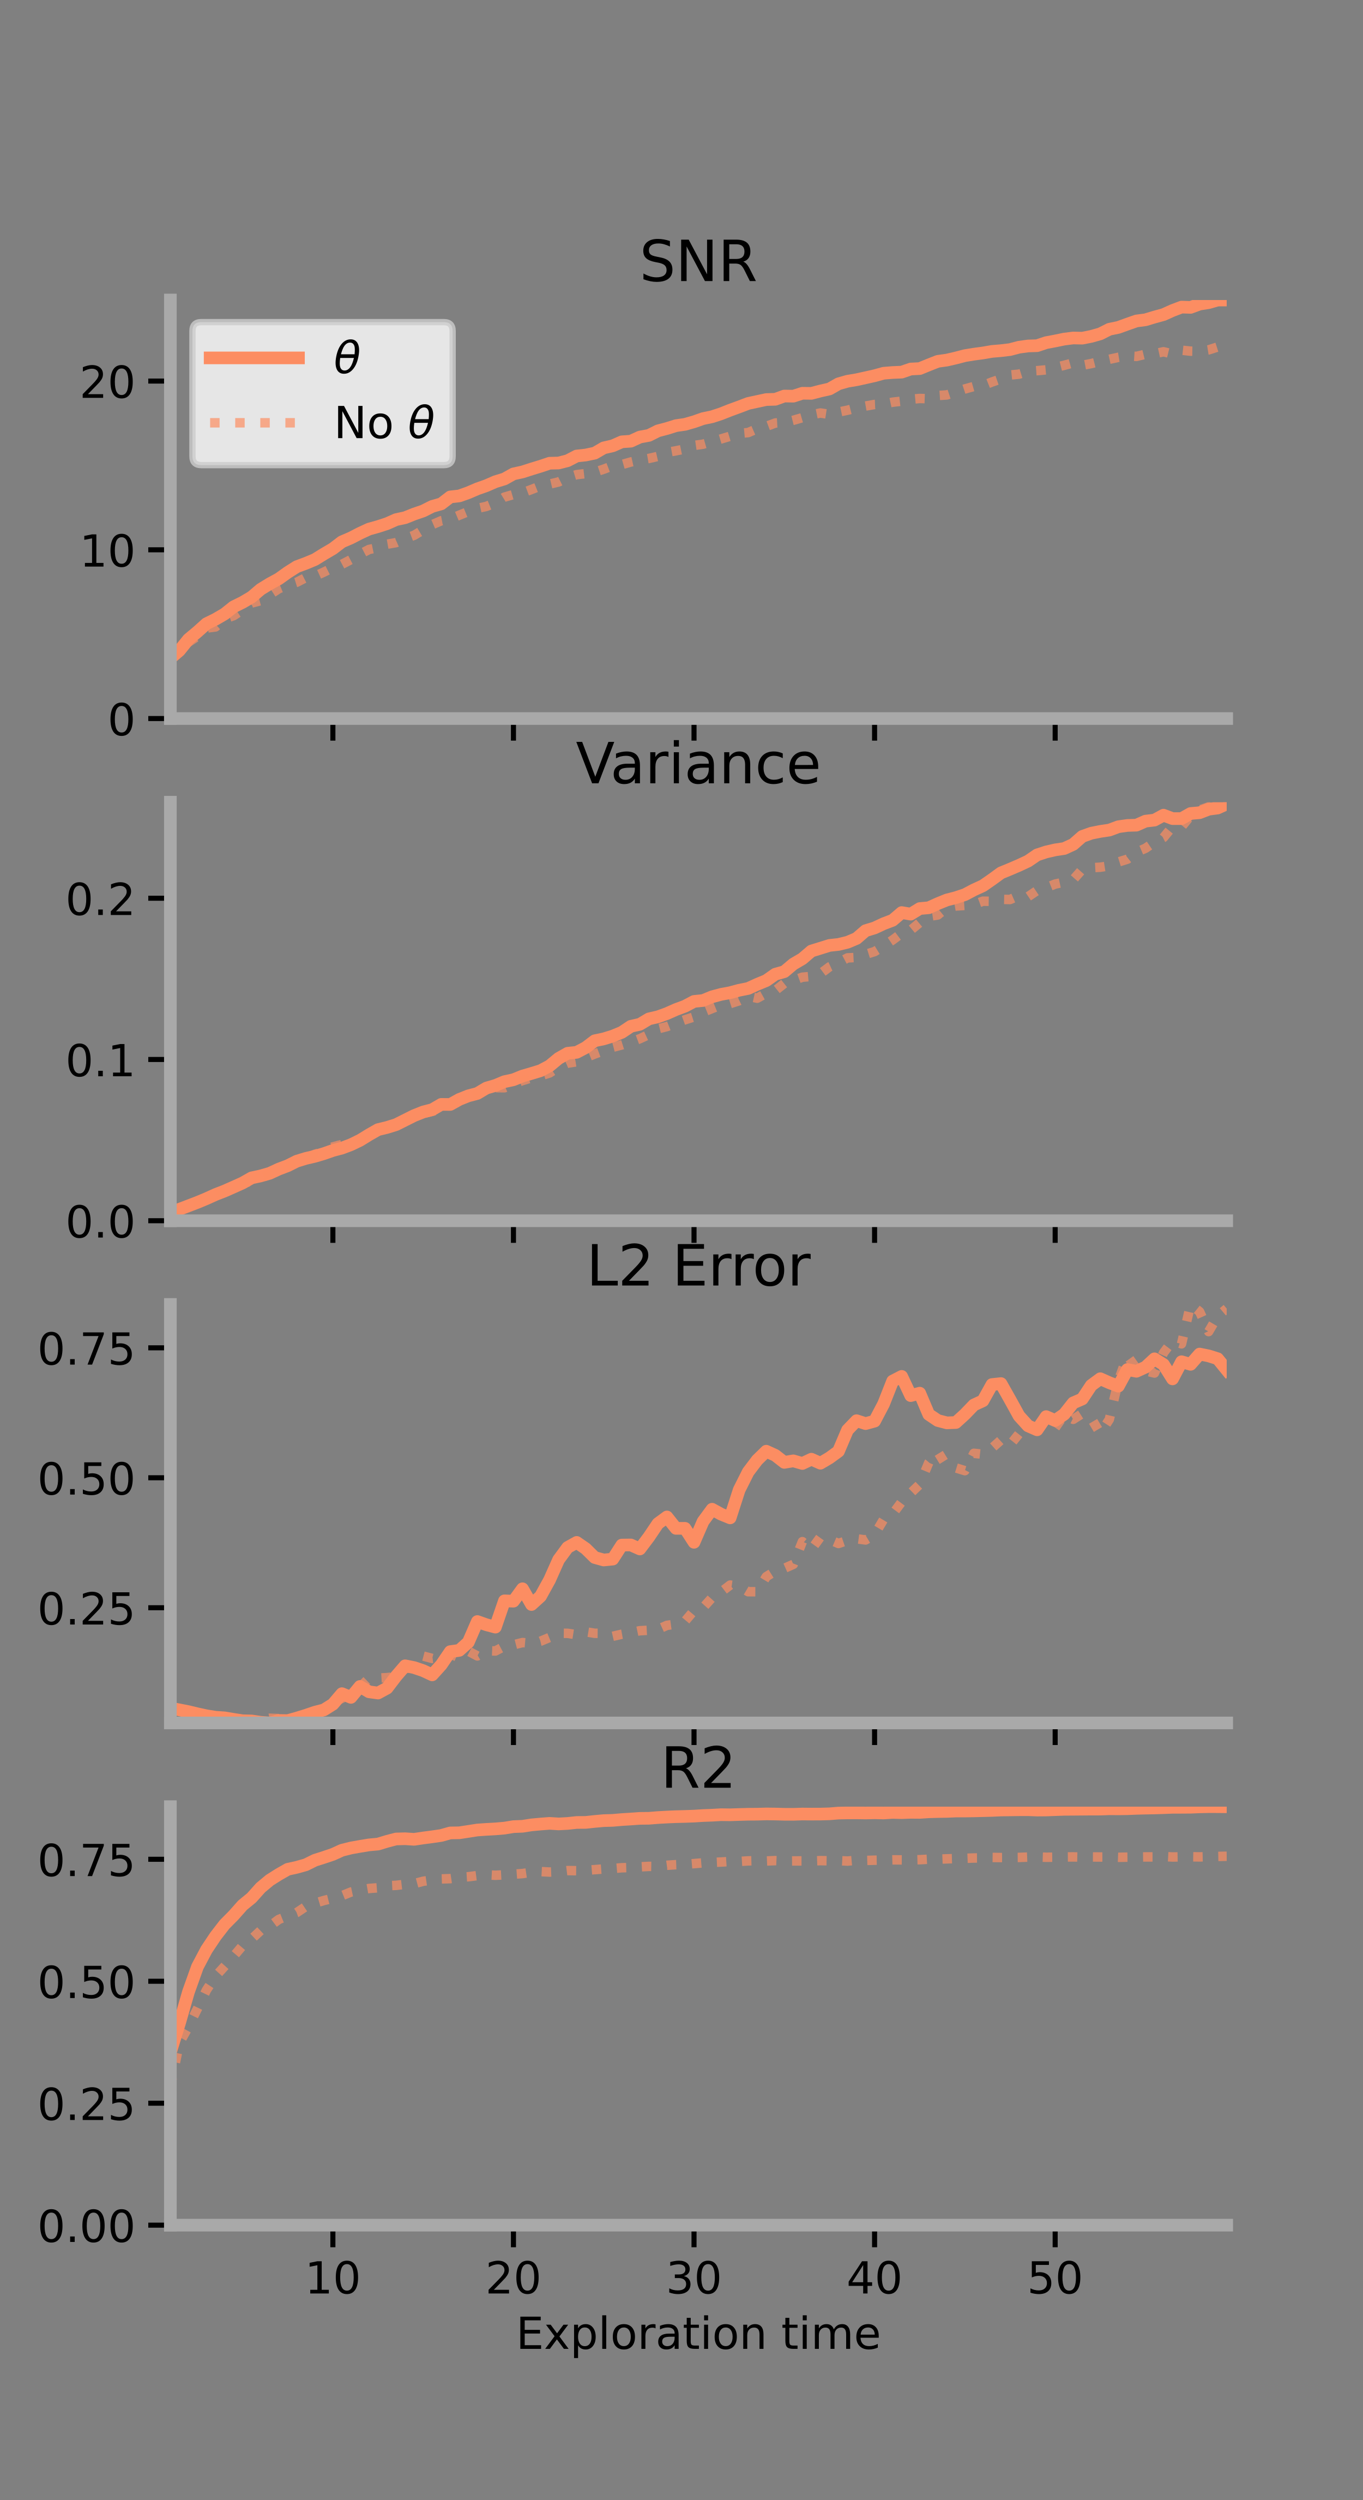 <?xml version="1.0" encoding="utf-8" standalone="no"?>
<!DOCTYPE svg PUBLIC "-//W3C//DTD SVG 1.1//EN"
  "http://www.w3.org/Graphics/SVG/1.1/DTD/svg11.dtd">
<!-- Created with matplotlib (https://matplotlib.org/) -->
<svg height="396pt" version="1.1" viewBox="0 0 216 396" width="216pt" xmlns="http://www.w3.org/2000/svg" xmlns:xlink="http://www.w3.org/1999/xlink">
 <rect x="0" y="0" width="216" height="396" fill="#808080" stroke="none"/>
 <defs>
  <style type="text/css">*{stroke-linecap:butt;stroke-linejoin:round;}</style>
 </defs>
 <g id="figure_1">
  <g id="patch_1">
   <path d="M 0 396 
L 216 396 
L 216 0 
L 0 0 
z
" style="fill:none;"/>
  </g>
  <g id="axes_1">
   <g id="patch_2">
    <path d="M 27 113.807 
L 194.4 113.807 
L 194.4 47.52 
L 27 47.52 
z
" style="fill:none;"/>
   </g>
   <g id="matplotlib.axis_1">
    <g id="xtick_1">
     <g id="line2d_1">
      <defs>
       <path d="M 0 0 
L 0 3.5 
" id="m53281679be" style="stroke:#000000;stroke-width:0.8;"/>
      </defs>
      <g>
       <use style="stroke:#000000;stroke-width:0.8;" x="52.754" xlink:href="#m53281679be" y="113.807"/>
      </g>
     </g>
    </g>
    <g id="xtick_2">
     <g id="line2d_2">
      <g>
       <use style="stroke:#000000;stroke-width:0.8;" x="81.369" xlink:href="#m53281679be" y="113.807"/>
      </g>
     </g>
    </g>
    <g id="xtick_3">
     <g id="line2d_3">
      <g>
       <use style="stroke:#000000;stroke-width:0.8;" x="109.984" xlink:href="#m53281679be" y="113.807"/>
      </g>
     </g>
    </g>
    <g id="xtick_4">
     <g id="line2d_4">
      <g>
       <use style="stroke:#000000;stroke-width:0.8;" x="138.599" xlink:href="#m53281679be" y="113.807"/>
      </g>
     </g>
    </g>
    <g id="xtick_5">
     <g id="line2d_5">
      <g>
       <use style="stroke:#000000;stroke-width:0.8;" x="167.215" xlink:href="#m53281679be" y="113.807"/>
      </g>
     </g>
    </g>
   </g>
   <g id="matplotlib.axis_2">
    <g id="ytick_1">
     <g id="line2d_6">
      <defs>
       <path d="M 0 0 
L -3.5 0 
" id="ma68d5d08af" style="stroke:#000000;stroke-width:0.8;"/>
      </defs>
      <g>
       <use style="stroke:#000000;stroke-width:0.8;" x="27" xlink:href="#ma68d5d08af" y="113.807"/>
      </g>
     </g>
     <g id="text_1">
      <!-- 0 -->
      <g transform="translate(17.046 116.466)scale(0.07 -0.07)">
       <defs>
        <path d="M 31.781 66.406 
Q 24.172 66.406 20.328 58.906 
Q 16.5 51.422 16.5 36.375 
Q 16.5 21.391 20.328 13.891 
Q 24.172 6.391 31.781 6.391 
Q 39.453 6.391 43.281 13.891 
Q 47.125 21.391 47.125 36.375 
Q 47.125 51.422 43.281 58.906 
Q 39.453 66.406 31.781 66.406 
z
M 31.781 74.219 
Q 44.047 74.219 50.516 64.516 
Q 56.984 54.828 56.984 36.375 
Q 56.984 17.969 50.516 8.266 
Q 44.047 -1.422 31.781 -1.422 
Q 19.531 -1.422 13.062 8.266 
Q 6.594 17.969 6.594 36.375 
Q 6.594 54.828 13.062 64.516 
Q 19.531 74.219 31.781 74.219 
z
" id="DejaVuSans-48"/>
       </defs>
       <use xlink:href="#DejaVuSans-48"/>
      </g>
     </g>
    </g>
    <g id="ytick_2">
     <g id="line2d_7">
      <g>
       <use style="stroke:#000000;stroke-width:0.8;" x="27" xlink:href="#ma68d5d08af" y="87.08"/>
      </g>
     </g>
     <g id="text_2">
      <!-- 10 -->
      <g transform="translate(12.592 89.74)scale(0.07 -0.07)">
       <defs>
        <path d="M 12.406 8.297 
L 28.516 8.297 
L 28.516 63.922 
L 10.984 60.406 
L 10.984 69.391 
L 28.422 72.906 
L 38.281 72.906 
L 38.281 8.297 
L 54.391 8.297 
L 54.391 0 
L 12.406 0 
z
" id="DejaVuSans-49"/>
       </defs>
       <use xlink:href="#DejaVuSans-49"/>
       <use x="63.623" xlink:href="#DejaVuSans-48"/>
      </g>
     </g>
    </g>
    <g id="ytick_3">
     <g id="line2d_8">
      <g>
       <use style="stroke:#000000;stroke-width:0.8;" x="27" xlink:href="#ma68d5d08af" y="60.354"/>
      </g>
     </g>
     <g id="text_3">
      <!-- 20 -->
      <g transform="translate(12.592 63.013)scale(0.07 -0.07)">
       <defs>
        <path d="M 19.188 8.297 
L 53.609 8.297 
L 53.609 0 
L 7.328 0 
L 7.328 8.297 
Q 12.938 14.109 22.625 23.891 
Q 32.328 33.688 34.812 36.531 
Q 39.547 41.844 41.422 45.531 
Q 43.312 49.219 43.312 52.781 
Q 43.312 58.594 39.234 62.25 
Q 35.156 65.922 28.609 65.922 
Q 23.969 65.922 18.812 64.312 
Q 13.672 62.703 7.812 59.422 
L 7.812 69.391 
Q 13.766 71.781 18.938 73 
Q 24.125 74.219 28.422 74.219 
Q 39.75 74.219 46.484 68.547 
Q 53.219 62.891 53.219 53.422 
Q 53.219 48.922 51.531 44.891 
Q 49.859 40.875 45.406 35.406 
Q 44.188 33.984 37.641 27.219 
Q 31.109 20.453 19.188 8.297 
z
" id="DejaVuSans-50"/>
       </defs>
       <use xlink:href="#DejaVuSans-50"/>
       <use x="63.623" xlink:href="#DejaVuSans-48"/>
      </g>
     </g>
    </g>
   </g>
   <g id="line2d_9">
    <path clip-path="url(#p4a01a36452)" d="M 27 104.261 
L 28.431 103.042 
L 29.862 101.262 
L 31.292 100.07 
L 32.723 98.787 
L 34.154 98.084 
L 35.585 97.25 
L 37.015 96.11 
L 38.446 95.407 
L 39.877 94.562 
L 41.308 93.342 
L 42.739 92.464 
L 44.169 91.685 
L 45.6 90.662 
L 47.031 89.755 
L 48.462 89.225 
L 49.893 88.632 
L 51.323 87.747 
L 52.754 86.906 
L 54.185 85.816 
L 55.616 85.203 
L 57.046 84.465 
L 58.477 83.803 
L 59.908 83.403 
L 61.339 82.937 
L 62.769 82.302 
L 64.2 81.994 
L 65.631 81.421 
L 67.062 80.931 
L 68.492 80.21 
L 69.923 79.806 
L 71.354 78.707 
L 72.785 78.549 
L 74.216 78.04 
L 75.646 77.426 
L 77.077 76.922 
L 78.508 76.298 
L 79.939 75.861 
L 81.369 75.06 
L 82.8 74.748 
L 84.231 74.287 
L 85.662 73.852 
L 87.093 73.369 
L 88.523 73.336 
L 89.954 72.969 
L 91.385 72.225 
L 92.816 72.071 
L 94.246 71.771 
L 95.677 70.939 
L 97.108 70.609 
L 98.539 69.979 
L 99.97 69.88 
L 101.4 69.224 
L 102.831 68.962 
L 104.262 68.245 
L 105.693 67.869 
L 107.123 67.419 
L 108.554 67.213 
L 109.985 66.804 
L 111.416 66.302 
L 112.847 66.004 
L 114.277 65.534 
L 115.708 64.967 
L 117.139 64.445 
L 118.57 63.901 
L 120 63.591 
L 121.431 63.285 
L 122.862 63.243 
L 124.293 62.727 
L 125.724 62.749 
L 127.154 62.288 
L 128.585 62.304 
L 130.016 61.929 
L 131.447 61.608 
L 132.877 60.793 
L 134.308 60.384 
L 135.739 60.147 
L 137.169 59.831 
L 138.6 59.512 
L 140.031 59.117 
L 141.462 59.001 
L 142.893 58.942 
L 144.324 58.451 
L 145.754 58.379 
L 147.185 57.794 
L 148.616 57.232 
L 150.047 57.034 
L 151.477 56.703 
L 152.908 56.331 
L 154.339 56.098 
L 155.77 55.906 
L 157.201 55.66 
L 158.631 55.54 
L 160.062 55.369 
L 161.493 54.993 
L 162.924 54.798 
L 164.354 54.753 
L 165.785 54.273 
L 167.216 54.005 
L 168.646 53.711 
L 170.077 53.531 
L 171.508 53.562 
L 172.939 53.279 
L 174.369 52.874 
L 175.8 52.152 
L 177.231 51.856 
L 178.662 51.338 
L 180.093 50.837 
L 181.523 50.651 
L 182.954 50.219 
L 184.385 49.828 
L 185.816 49.183 
L 187.246 48.64 
L 188.677 48.686 
L 190.108 48.16 
L 191.539 47.936 
L 192.969 47.526 
L 194.4 47.52 
" style="fill:none;stroke:#fc8d62;stroke-linecap:square;stroke-width:2;"/>
   </g>
   <g id="line2d_10">
    <path clip-path="url(#p4a01a36452)" d="M 27 104.476 
L 28.431 102.504 
L 29.862 101.723 
L 31.292 100.775 
L 32.723 99.483 
L 34.154 99.297 
L 35.585 98.029 
L 37.015 97.515 
L 38.446 96.592 
L 39.877 95.517 
L 41.308 95.131 
L 42.739 94.182 
L 44.169 93.255 
L 45.6 92.669 
L 47.031 92.223 
L 48.462 91.487 
L 49.893 91.264 
L 51.323 90.615 
L 52.754 89.9 
L 54.185 89.378 
L 55.616 88.628 
L 57.046 87.78 
L 58.477 87.03 
L 59.908 86.734 
L 61.339 86.197 
L 62.769 85.946 
L 64.2 85.31 
L 65.631 84.778 
L 67.062 83.921 
L 68.492 83.098 
L 69.923 82.479 
L 71.354 82.204 
L 72.785 81.6 
L 74.216 81.017 
L 75.646 80.524 
L 77.077 80.207 
L 78.508 79.624 
L 79.939 78.739 
L 81.369 78.325 
L 82.8 78.06 
L 84.231 77.527 
L 85.662 76.96 
L 87.093 76.674 
L 88.523 76.334 
L 89.954 75.616 
L 91.385 75.178 
L 92.816 75.014 
L 94.246 74.785 
L 95.677 74.31 
L 97.108 73.769 
L 98.539 73.583 
L 99.97 73.176 
L 101.4 72.859 
L 102.831 72.613 
L 104.262 72.284 
L 105.693 71.656 
L 107.123 71.401 
L 108.554 71.106 
L 109.985 70.554 
L 111.416 70.354 
L 112.847 69.941 
L 114.277 69.521 
L 115.708 69.09 
L 117.139 68.645 
L 118.57 68.516 
L 120 67.895 
L 121.431 67.538 
L 122.862 67 
L 124.293 66.923 
L 125.724 66.566 
L 127.154 66.151 
L 128.585 65.699 
L 130.016 65.414 
L 131.447 65.634 
L 132.877 65.27 
L 134.308 64.972 
L 135.739 64.608 
L 137.169 64.314 
L 138.6 64.061 
L 140.031 64.002 
L 141.462 63.701 
L 142.893 63.544 
L 144.324 63.242 
L 145.754 63.112 
L 147.185 63.157 
L 148.616 62.651 
L 150.047 62.553 
L 151.477 62.08 
L 152.908 61.607 
L 154.339 61.205 
L 155.77 61.073 
L 157.201 60.504 
L 158.631 60.011 
L 160.062 59.403 
L 161.493 59.259 
L 162.924 58.807 
L 164.354 58.707 
L 165.785 58.577 
L 167.216 58.219 
L 168.646 57.859 
L 170.077 57.466 
L 171.508 57.858 
L 172.939 57.585 
L 174.369 57.223 
L 175.8 56.907 
L 177.231 56.593 
L 178.662 56.36 
L 180.093 56.452 
L 181.523 56.104 
L 182.954 56.026 
L 184.385 55.717 
L 185.816 56.07 
L 187.246 55.468 
L 188.677 55.621 
L 190.108 55.646 
L 191.539 55.414 
L 192.969 54.957 
L 194.4 54.996 
" style="fill:none;stroke:#fc8d62;stroke-dasharray:1.5,2.475;stroke-dashoffset:0;stroke-opacity:0.7;stroke-width:1.5;"/>
   </g>
   <g id="patch_3">
    <path d="M 27 113.807 
L 27 47.52 
" style="fill:none;stroke:#a9a9a9;stroke-linecap:square;stroke-linejoin:miter;stroke-width:2;"/>
   </g>
   <g id="patch_4">
    <path d="M 194.4 113.807 
L 194.4 47.52 
" style="fill:none;"/>
   </g>
   <g id="patch_5">
    <path d="M 27 113.807 
L 194.4 113.807 
" style="fill:none;stroke:#a9a9a9;stroke-linecap:square;stroke-linejoin:miter;stroke-width:2;"/>
   </g>
   <g id="patch_6">
    <path d="M 27 47.52 
L 194.4 47.52 
" style="fill:none;"/>
   </g>
   <g id="text_4">
    <!-- SNR -->
    <g transform="translate(101.35 44.52)scale(0.09 -0.09)">
     <defs>
      <path d="M 53.516 70.516 
L 53.516 60.891 
Q 47.906 63.578 42.922 64.891 
Q 37.938 66.219 33.297 66.219 
Q 25.25 66.219 20.875 63.094 
Q 16.5 59.969 16.5 54.203 
Q 16.5 49.359 19.406 46.891 
Q 22.312 44.438 30.422 42.922 
L 36.375 41.703 
Q 47.406 39.594 52.656 34.297 
Q 57.906 29 57.906 20.125 
Q 57.906 9.516 50.797 4.047 
Q 43.703 -1.422 29.984 -1.422 
Q 24.812 -1.422 18.969 -0.25 
Q 13.141 0.922 6.891 3.219 
L 6.891 13.375 
Q 12.891 10.016 18.656 8.297 
Q 24.422 6.594 29.984 6.594 
Q 38.422 6.594 43.016 9.906 
Q 47.609 13.234 47.609 19.391 
Q 47.609 24.75 44.312 27.781 
Q 41.016 30.812 33.5 32.328 
L 27.484 33.5 
Q 16.453 35.688 11.516 40.375 
Q 6.594 45.062 6.594 53.422 
Q 6.594 63.094 13.406 68.656 
Q 20.219 74.219 32.172 74.219 
Q 37.312 74.219 42.625 73.281 
Q 47.953 72.359 53.516 70.516 
z
" id="DejaVuSans-83"/>
      <path d="M 9.812 72.906 
L 23.094 72.906 
L 55.422 11.922 
L 55.422 72.906 
L 64.984 72.906 
L 64.984 0 
L 51.703 0 
L 19.391 60.984 
L 19.391 0 
L 9.812 0 
z
" id="DejaVuSans-78"/>
      <path d="M 44.391 34.188 
Q 47.562 33.109 50.562 29.594 
Q 53.562 26.078 56.594 19.922 
L 66.609 0 
L 56 0 
L 46.688 18.703 
Q 43.062 26.031 39.672 28.422 
Q 36.281 30.812 30.422 30.812 
L 19.672 30.812 
L 19.672 0 
L 9.812 0 
L 9.812 72.906 
L 32.078 72.906 
Q 44.578 72.906 50.734 67.672 
Q 56.891 62.453 56.891 51.906 
Q 56.891 45.016 53.688 40.469 
Q 50.484 35.938 44.391 34.188 
z
M 19.672 64.797 
L 19.672 38.922 
L 32.078 38.922 
Q 39.203 38.922 42.844 42.219 
Q 46.484 45.516 46.484 51.906 
Q 46.484 58.297 42.844 61.547 
Q 39.203 64.797 32.078 64.797 
z
" id="DejaVuSans-82"/>
     </defs>
     <use xlink:href="#DejaVuSans-83"/>
     <use x="63.477" xlink:href="#DejaVuSans-78"/>
     <use x="138.281" xlink:href="#DejaVuSans-82"/>
    </g>
   </g>
   <g id="legend_1">
    <g id="patch_7">
     <path d="M 31.9 73.669 
L 70.33 73.669 
Q 71.73 73.669 71.73 72.269 
L 71.73 52.42 
Q 71.73 51.02 70.33 51.02 
L 31.9 51.02 
Q 30.5 51.02 30.5 52.42 
L 30.5 72.269 
Q 30.5 73.669 31.9 73.669 
z
" style="fill:#ffffff;opacity:0.8;stroke:#cccccc;stroke-linejoin:miter;"/>
    </g>
    <g id="line2d_11">
     <path d="M 33.3 56.689 
L 47.3 56.689 
" style="fill:none;stroke:#fc8d62;stroke-linecap:square;stroke-width:2;"/>
    </g>
    <g id="line2d_12"/>
    <g id="text_5">
     <!-- $\theta$ -->
     <g transform="translate(52.9 59.139)scale(0.07 -0.07)">
      <defs>
       <path d="M 45.516 34.672 
L 14.453 34.672 
Q 12.359 20.062 14.5 13.875 
Q 17.188 6.25 24.469 6.25 
Q 31.781 6.25 37.359 13.922 
Q 42.234 20.656 45.516 34.672 
z
M 47.016 42.969 
Q 48.344 56.844 46.625 61.719 
Q 43.953 69.438 36.766 69.438 
Q 29.297 69.438 23.828 61.812 
Q 19.531 55.672 16.156 42.969 
z
M 38.188 76.766 
Q 49.906 76.766 54.594 66.406 
Q 59.281 56.109 55.719 37.844 
Q 52.203 19.625 43.453 9.281 
Q 34.766 -1.125 23.047 -1.125 
Q 11.281 -1.125 6.641 9.281 
Q 2 19.625 5.516 37.844 
Q 9.078 56.109 17.719 66.406 
Q 26.422 76.766 38.188 76.766 
z
" id="DejaVuSans-Oblique-952"/>
      </defs>
      <use transform="translate(0 0.234)" xlink:href="#DejaVuSans-Oblique-952"/>
     </g>
    </g>
    <g id="line2d_13">
     <path d="M 33.3 66.964 
L 47.3 66.964 
" style="fill:none;stroke:#fc8d62;stroke-dasharray:1.5,2.475;stroke-dashoffset:0;stroke-opacity:0.7;stroke-width:1.5;"/>
    </g>
    <g id="line2d_14"/>
    <g id="text_6">
     <!-- No $\theta$ -->
     <g transform="translate(52.9 69.414)scale(0.07 -0.07)">
      <defs>
       <path d="M 30.609 48.391 
Q 23.391 48.391 19.188 42.75 
Q 14.984 37.109 14.984 27.297 
Q 14.984 17.484 19.156 11.844 
Q 23.344 6.203 30.609 6.203 
Q 37.797 6.203 41.984 11.859 
Q 46.188 17.531 46.188 27.297 
Q 46.188 37.016 41.984 42.703 
Q 37.797 48.391 30.609 48.391 
z
M 30.609 56 
Q 42.328 56 49.016 48.375 
Q 55.719 40.766 55.719 27.297 
Q 55.719 13.875 49.016 6.219 
Q 42.328 -1.422 30.609 -1.422 
Q 18.844 -1.422 12.172 6.219 
Q 5.516 13.875 5.516 27.297 
Q 5.516 40.766 12.172 48.375 
Q 18.844 56 30.609 56 
z
" id="DejaVuSans-111"/>
       <path id="DejaVuSans-32"/>
      </defs>
      <use transform="translate(0 0.234)" xlink:href="#DejaVuSans-78"/>
      <use transform="translate(74.805 0.234)" xlink:href="#DejaVuSans-111"/>
      <use transform="translate(135.986 0.234)" xlink:href="#DejaVuSans-32"/>
      <use transform="translate(167.773 0.234)" xlink:href="#DejaVuSans-Oblique-952"/>
     </g>
    </g>
   </g>
  </g>
  <g id="axes_2">
   <g id="patch_8">
    <path d="M 27 193.351 
L 194.4 193.351 
L 194.4 127.064 
L 27 127.064 
z
" style="fill:none;"/>
   </g>
   <g id="matplotlib.axis_3">
    <g id="xtick_6">
     <g id="line2d_15">
      <g>
       <use style="stroke:#000000;stroke-width:0.8;" x="52.754" xlink:href="#m53281679be" y="193.351"/>
      </g>
     </g>
    </g>
    <g id="xtick_7">
     <g id="line2d_16">
      <g>
       <use style="stroke:#000000;stroke-width:0.8;" x="81.369" xlink:href="#m53281679be" y="193.351"/>
      </g>
     </g>
    </g>
    <g id="xtick_8">
     <g id="line2d_17">
      <g>
       <use style="stroke:#000000;stroke-width:0.8;" x="109.984" xlink:href="#m53281679be" y="193.351"/>
      </g>
     </g>
    </g>
    <g id="xtick_9">
     <g id="line2d_18">
      <g>
       <use style="stroke:#000000;stroke-width:0.8;" x="138.599" xlink:href="#m53281679be" y="193.351"/>
      </g>
     </g>
    </g>
    <g id="xtick_10">
     <g id="line2d_19">
      <g>
       <use style="stroke:#000000;stroke-width:0.8;" x="167.215" xlink:href="#m53281679be" y="193.351"/>
      </g>
     </g>
    </g>
   </g>
   <g id="matplotlib.axis_4">
    <g id="ytick_4">
     <g id="line2d_20">
      <g>
       <use style="stroke:#000000;stroke-width:0.8;" x="27" xlink:href="#ma68d5d08af" y="193.351"/>
      </g>
     </g>
     <g id="text_7">
      <!-- 0.0 -->
      <g transform="translate(10.368 196.011)scale(0.07 -0.07)">
       <defs>
        <path d="M 10.688 12.406 
L 21 12.406 
L 21 0 
L 10.688 0 
z
" id="DejaVuSans-46"/>
       </defs>
       <use xlink:href="#DejaVuSans-48"/>
       <use x="63.623" xlink:href="#DejaVuSans-46"/>
       <use x="95.41" xlink:href="#DejaVuSans-48"/>
      </g>
     </g>
    </g>
    <g id="ytick_5">
     <g id="line2d_21">
      <g>
       <use style="stroke:#000000;stroke-width:0.8;" x="27" xlink:href="#ma68d5d08af" y="167.809"/>
      </g>
     </g>
     <g id="text_8">
      <!-- 0.1 -->
      <g transform="translate(10.368 170.469)scale(0.07 -0.07)">
       <use xlink:href="#DejaVuSans-48"/>
       <use x="63.623" xlink:href="#DejaVuSans-46"/>
       <use x="95.41" xlink:href="#DejaVuSans-49"/>
      </g>
     </g>
    </g>
    <g id="ytick_6">
     <g id="line2d_22">
      <g>
       <use style="stroke:#000000;stroke-width:0.8;" x="27" xlink:href="#ma68d5d08af" y="142.267"/>
      </g>
     </g>
     <g id="text_9">
      <!-- 0.2 -->
      <g transform="translate(10.368 144.926)scale(0.07 -0.07)">
       <use xlink:href="#DejaVuSans-48"/>
       <use x="63.623" xlink:href="#DejaVuSans-46"/>
       <use x="95.41" xlink:href="#DejaVuSans-50"/>
      </g>
     </g>
    </g>
   </g>
   <g id="line2d_23">
    <path clip-path="url(#p4adf9edb18)" d="M 27 192.244 
L 28.431 191.536 
L 29.862 190.991 
L 31.292 190.445 
L 32.723 189.848 
L 34.154 189.201 
L 35.585 188.645 
L 37.015 188.014 
L 38.446 187.37 
L 39.877 186.56 
L 41.308 186.249 
L 42.739 185.837 
L 44.169 185.177 
L 45.6 184.634 
L 47.031 183.919 
L 48.462 183.479 
L 49.893 183.148 
L 51.323 182.722 
L 52.754 182.223 
L 54.185 181.844 
L 55.616 181.304 
L 57.046 180.617 
L 58.477 179.735 
L 59.908 178.92 
L 61.339 178.573 
L 62.769 178.127 
L 64.2 177.411 
L 65.631 176.695 
L 67.062 176.127 
L 68.492 175.756 
L 69.923 174.923 
L 71.354 174.934 
L 72.785 174.139 
L 74.216 173.567 
L 75.646 173.192 
L 77.077 172.338 
L 78.508 171.922 
L 79.939 171.325 
L 81.369 171.016 
L 82.8 170.436 
L 84.231 170.019 
L 85.662 169.583 
L 87.093 168.819 
L 88.523 167.635 
L 89.954 166.826 
L 91.385 166.678 
L 92.816 165.928 
L 94.246 164.845 
L 95.677 164.544 
L 97.108 164.103 
L 98.539 163.514 
L 99.97 162.556 
L 101.4 162.236 
L 102.831 161.382 
L 104.262 161.051 
L 105.693 160.534 
L 107.123 159.9 
L 108.554 159.368 
L 109.985 158.613 
L 111.416 158.47 
L 112.847 157.881 
L 114.277 157.496 
L 115.708 157.23 
L 117.139 156.844 
L 118.57 156.559 
L 120 155.905 
L 121.431 155.315 
L 122.862 154.307 
L 124.293 153.9 
L 125.724 152.693 
L 127.154 151.857 
L 128.585 150.633 
L 130.016 150.191 
L 131.447 149.744 
L 132.877 149.588 
L 134.308 149.244 
L 135.739 148.643 
L 137.169 147.409 
L 138.6 146.974 
L 140.031 146.306 
L 141.462 145.761 
L 142.893 144.541 
L 144.324 144.787 
L 145.754 143.906 
L 147.185 143.778 
L 148.616 143.127 
L 150.047 142.546 
L 151.477 142.177 
L 152.908 141.701 
L 154.339 140.947 
L 155.77 140.292 
L 157.201 139.301 
L 158.631 138.258 
L 160.062 137.67 
L 161.493 137.055 
L 162.924 136.387 
L 164.354 135.409 
L 165.785 134.938 
L 167.216 134.612 
L 168.646 134.396 
L 170.077 133.741 
L 171.508 132.484 
L 172.939 131.972 
L 174.369 131.686 
L 175.8 131.474 
L 177.231 130.944 
L 178.662 130.741 
L 180.093 130.697 
L 181.523 130.062 
L 182.954 129.896 
L 184.385 129.114 
L 185.816 129.658 
L 187.246 129.657 
L 188.677 128.85 
L 190.108 128.723 
L 191.539 128.17 
L 192.969 127.982 
L 194.4 127.33 
" style="fill:none;stroke:#fc8d62;stroke-linecap:square;stroke-width:2;"/>
   </g>
   <g id="line2d_24">
    <path clip-path="url(#p4adf9edb18)" d="M 27 192.188 
L 28.431 191.637 
L 29.862 191.024 
L 31.292 190.42 
L 32.723 189.987 
L 34.154 189.232 
L 35.585 188.544 
L 37.015 188.047 
L 38.446 187.499 
L 39.877 187.028 
L 41.308 186.617 
L 42.739 185.943 
L 44.169 185.288 
L 45.6 184.468 
L 47.031 183.816 
L 48.462 183.455 
L 49.893 182.824 
L 51.323 182.39 
L 52.754 181.652 
L 54.185 181.27 
L 55.616 180.999 
L 57.046 180.355 
L 58.477 179.734 
L 59.908 179.087 
L 61.339 178.411 
L 62.769 177.701 
L 64.2 177.349 
L 65.631 176.446 
L 67.062 176.368 
L 68.492 176.023 
L 69.923 175.593 
L 71.354 174.793 
L 72.785 174.553 
L 74.216 173.889 
L 75.646 173.174 
L 77.077 172.675 
L 78.508 172.273 
L 79.939 172.289 
L 81.369 171.68 
L 82.8 171.15 
L 84.231 170.715 
L 85.662 170.39 
L 87.093 169.944 
L 88.523 169.009 
L 89.954 168.398 
L 91.385 168.172 
L 92.816 167.519 
L 94.246 166.941 
L 95.677 166.414 
L 97.108 165.881 
L 98.539 165.504 
L 99.97 165.056 
L 101.4 164.52 
L 102.831 163.858 
L 104.262 162.958 
L 105.693 162.599 
L 107.123 162.035 
L 108.554 161.52 
L 109.985 161.067 
L 111.416 160.319 
L 112.847 159.74 
L 114.277 159.161 
L 115.708 158.961 
L 117.139 158.505 
L 118.57 157.791 
L 120 158.106 
L 121.431 157.31 
L 122.862 156.898 
L 124.293 155.762 
L 125.724 155.3 
L 127.154 154.778 
L 128.585 154.654 
L 130.016 154.21 
L 131.447 153.142 
L 132.877 152.478 
L 134.308 151.718 
L 135.739 151.65 
L 137.169 151.164 
L 138.6 150.718 
L 140.031 149.835 
L 141.462 148.881 
L 142.893 147.815 
L 144.324 147.327 
L 145.754 146.133 
L 147.185 145.146 
L 148.616 144.92 
L 150.047 143.755 
L 151.477 143.5 
L 152.908 143.41 
L 154.339 143.26 
L 155.77 142.737 
L 157.201 142.762 
L 158.631 142.445 
L 160.062 142.472 
L 161.493 141.847 
L 162.924 142.015 
L 164.354 141.054 
L 165.785 140.592 
L 167.216 140.025 
L 168.646 139.726 
L 170.077 139.329 
L 171.508 137.704 
L 172.939 137.435 
L 174.369 137.358 
L 175.8 137.137 
L 177.231 136.531 
L 178.662 136.084 
L 180.093 134.97 
L 181.523 134.36 
L 182.954 133.388 
L 184.385 132.658 
L 185.816 130.909 
L 187.246 130.951 
L 188.677 129.19 
L 190.108 128.302 
L 191.539 127.799 
L 192.969 128.015 
L 194.4 127.064 
" style="fill:none;stroke:#fc8d62;stroke-dasharray:1.5,2.475;stroke-dashoffset:0;stroke-opacity:0.7;stroke-width:1.5;"/>
   </g>
   <g id="patch_9">
    <path d="M 27 193.351 
L 27 127.064 
" style="fill:none;stroke:#a9a9a9;stroke-linecap:square;stroke-linejoin:miter;stroke-width:2;"/>
   </g>
   <g id="patch_10">
    <path d="M 194.4 193.351 
L 194.4 127.064 
" style="fill:none;"/>
   </g>
   <g id="patch_11">
    <path d="M 27 193.351 
L 194.4 193.351 
" style="fill:none;stroke:#a9a9a9;stroke-linecap:square;stroke-linejoin:miter;stroke-width:2;"/>
   </g>
   <g id="patch_12">
    <path d="M 27 127.064 
L 194.4 127.064 
" style="fill:none;"/>
   </g>
   <g id="text_10">
    <!-- Variance -->
    <g transform="translate(91.26 124.064)scale(0.09 -0.09)">
     <defs>
      <path d="M 28.609 0 
L 0.781 72.906 
L 11.078 72.906 
L 34.188 11.531 
L 57.328 72.906 
L 67.578 72.906 
L 39.797 0 
z
" id="DejaVuSans-86"/>
      <path d="M 34.281 27.484 
Q 23.391 27.484 19.188 25 
Q 14.984 22.516 14.984 16.5 
Q 14.984 11.719 18.141 8.906 
Q 21.297 6.109 26.703 6.109 
Q 34.188 6.109 38.703 11.406 
Q 43.219 16.703 43.219 25.484 
L 43.219 27.484 
z
M 52.203 31.203 
L 52.203 0 
L 43.219 0 
L 43.219 8.297 
Q 40.141 3.328 35.547 0.953 
Q 30.953 -1.422 24.312 -1.422 
Q 15.922 -1.422 10.953 3.297 
Q 6 8.016 6 15.922 
Q 6 25.141 12.172 29.828 
Q 18.359 34.516 30.609 34.516 
L 43.219 34.516 
L 43.219 35.406 
Q 43.219 41.609 39.141 45 
Q 35.062 48.391 27.688 48.391 
Q 23 48.391 18.547 47.266 
Q 14.109 46.141 10.016 43.891 
L 10.016 52.203 
Q 14.938 54.109 19.578 55.047 
Q 24.219 56 28.609 56 
Q 40.484 56 46.344 49.844 
Q 52.203 43.703 52.203 31.203 
z
" id="DejaVuSans-97"/>
      <path d="M 41.109 46.297 
Q 39.594 47.172 37.812 47.578 
Q 36.031 48 33.891 48 
Q 26.266 48 22.188 43.047 
Q 18.109 38.094 18.109 28.812 
L 18.109 0 
L 9.078 0 
L 9.078 54.688 
L 18.109 54.688 
L 18.109 46.188 
Q 20.953 51.172 25.484 53.578 
Q 30.031 56 36.531 56 
Q 37.453 56 38.578 55.875 
Q 39.703 55.766 41.062 55.516 
z
" id="DejaVuSans-114"/>
      <path d="M 9.422 54.688 
L 18.406 54.688 
L 18.406 0 
L 9.422 0 
z
M 9.422 75.984 
L 18.406 75.984 
L 18.406 64.594 
L 9.422 64.594 
z
" id="DejaVuSans-105"/>
      <path d="M 54.891 33.016 
L 54.891 0 
L 45.906 0 
L 45.906 32.719 
Q 45.906 40.484 42.875 44.328 
Q 39.844 48.188 33.797 48.188 
Q 26.516 48.188 22.312 43.547 
Q 18.109 38.922 18.109 30.906 
L 18.109 0 
L 9.078 0 
L 9.078 54.688 
L 18.109 54.688 
L 18.109 46.188 
Q 21.344 51.125 25.703 53.562 
Q 30.078 56 35.797 56 
Q 45.219 56 50.047 50.172 
Q 54.891 44.344 54.891 33.016 
z
" id="DejaVuSans-110"/>
      <path d="M 48.781 52.594 
L 48.781 44.188 
Q 44.969 46.297 41.141 47.344 
Q 37.312 48.391 33.406 48.391 
Q 24.656 48.391 19.812 42.844 
Q 14.984 37.312 14.984 27.297 
Q 14.984 17.281 19.812 11.734 
Q 24.656 6.203 33.406 6.203 
Q 37.312 6.203 41.141 7.25 
Q 44.969 8.297 48.781 10.406 
L 48.781 2.094 
Q 45.016 0.344 40.984 -0.531 
Q 36.969 -1.422 32.422 -1.422 
Q 20.062 -1.422 12.781 6.344 
Q 5.516 14.109 5.516 27.297 
Q 5.516 40.672 12.859 48.328 
Q 20.219 56 33.016 56 
Q 37.156 56 41.109 55.141 
Q 45.062 54.297 48.781 52.594 
z
" id="DejaVuSans-99"/>
      <path d="M 56.203 29.594 
L 56.203 25.203 
L 14.891 25.203 
Q 15.484 15.922 20.484 11.062 
Q 25.484 6.203 34.422 6.203 
Q 39.594 6.203 44.453 7.469 
Q 49.312 8.734 54.109 11.281 
L 54.109 2.781 
Q 49.266 0.734 44.188 -0.344 
Q 39.109 -1.422 33.891 -1.422 
Q 20.797 -1.422 13.156 6.188 
Q 5.516 13.812 5.516 26.812 
Q 5.516 40.234 12.766 48.109 
Q 20.016 56 32.328 56 
Q 43.359 56 49.781 48.891 
Q 56.203 41.797 56.203 29.594 
z
M 47.219 32.234 
Q 47.125 39.594 43.094 43.984 
Q 39.062 48.391 32.422 48.391 
Q 24.906 48.391 20.391 44.141 
Q 15.875 39.891 15.188 32.172 
z
" id="DejaVuSans-101"/>
     </defs>
     <use xlink:href="#DejaVuSans-86"/>
     <use x="60.658" xlink:href="#DejaVuSans-97"/>
     <use x="121.938" xlink:href="#DejaVuSans-114"/>
     <use x="163.051" xlink:href="#DejaVuSans-105"/>
     <use x="190.834" xlink:href="#DejaVuSans-97"/>
     <use x="252.113" xlink:href="#DejaVuSans-110"/>
     <use x="315.492" xlink:href="#DejaVuSans-99"/>
     <use x="370.473" xlink:href="#DejaVuSans-101"/>
    </g>
   </g>
  </g>
  <g id="axes_3">
   <g id="patch_13">
    <path d="M 27 272.896 
L 194.4 272.896 
L 194.4 206.609 
L 27 206.609 
z
" style="fill:none;"/>
   </g>
   <g id="matplotlib.axis_5">
    <g id="xtick_11">
     <g id="line2d_25">
      <g>
       <use style="stroke:#000000;stroke-width:0.8;" x="52.754" xlink:href="#m53281679be" y="272.896"/>
      </g>
     </g>
    </g>
    <g id="xtick_12">
     <g id="line2d_26">
      <g>
       <use style="stroke:#000000;stroke-width:0.8;" x="81.369" xlink:href="#m53281679be" y="272.896"/>
      </g>
     </g>
    </g>
    <g id="xtick_13">
     <g id="line2d_27">
      <g>
       <use style="stroke:#000000;stroke-width:0.8;" x="109.984" xlink:href="#m53281679be" y="272.896"/>
      </g>
     </g>
    </g>
    <g id="xtick_14">
     <g id="line2d_28">
      <g>
       <use style="stroke:#000000;stroke-width:0.8;" x="138.599" xlink:href="#m53281679be" y="272.896"/>
      </g>
     </g>
    </g>
    <g id="xtick_15">
     <g id="line2d_29">
      <g>
       <use style="stroke:#000000;stroke-width:0.8;" x="167.215" xlink:href="#m53281679be" y="272.896"/>
      </g>
     </g>
    </g>
   </g>
   <g id="matplotlib.axis_6">
    <g id="ytick_7">
     <g id="line2d_30">
      <g>
       <use style="stroke:#000000;stroke-width:0.8;" x="27" xlink:href="#ma68d5d08af" y="254.646"/>
      </g>
     </g>
     <g id="text_11">
      <!-- 0.25 -->
      <g transform="translate(5.914 257.305)scale(0.07 -0.07)">
       <defs>
        <path d="M 10.797 72.906 
L 49.516 72.906 
L 49.516 64.594 
L 19.828 64.594 
L 19.828 46.734 
Q 21.969 47.469 24.109 47.828 
Q 26.266 48.188 28.422 48.188 
Q 40.625 48.188 47.75 41.5 
Q 54.891 34.812 54.891 23.391 
Q 54.891 11.625 47.562 5.094 
Q 40.234 -1.422 26.906 -1.422 
Q 22.312 -1.422 17.547 -0.641 
Q 12.797 0.141 7.719 1.703 
L 7.719 11.625 
Q 12.109 9.234 16.797 8.062 
Q 21.484 6.891 26.703 6.891 
Q 35.156 6.891 40.078 11.328 
Q 45.016 15.766 45.016 23.391 
Q 45.016 31 40.078 35.438 
Q 35.156 39.891 26.703 39.891 
Q 22.75 39.891 18.812 39.016 
Q 14.891 38.141 10.797 36.281 
z
" id="DejaVuSans-53"/>
       </defs>
       <use xlink:href="#DejaVuSans-48"/>
       <use x="63.623" xlink:href="#DejaVuSans-46"/>
       <use x="95.41" xlink:href="#DejaVuSans-50"/>
       <use x="159.033" xlink:href="#DejaVuSans-53"/>
      </g>
     </g>
    </g>
    <g id="ytick_8">
     <g id="line2d_31">
      <g>
       <use style="stroke:#000000;stroke-width:0.8;" x="27" xlink:href="#ma68d5d08af" y="234.062"/>
      </g>
     </g>
     <g id="text_12">
      <!-- 0.50 -->
      <g transform="translate(5.914 236.721)scale(0.07 -0.07)">
       <use xlink:href="#DejaVuSans-48"/>
       <use x="63.623" xlink:href="#DejaVuSans-46"/>
       <use x="95.41" xlink:href="#DejaVuSans-53"/>
       <use x="159.033" xlink:href="#DejaVuSans-48"/>
      </g>
     </g>
    </g>
    <g id="ytick_9">
     <g id="line2d_32">
      <g>
       <use style="stroke:#000000;stroke-width:0.8;" x="27" xlink:href="#ma68d5d08af" y="213.478"/>
      </g>
     </g>
     <g id="text_13">
      <!-- 0.75 -->
      <g transform="translate(5.914 216.137)scale(0.07 -0.07)">
       <defs>
        <path d="M 8.203 72.906 
L 55.078 72.906 
L 55.078 68.703 
L 28.609 0 
L 18.312 0 
L 43.219 64.594 
L 8.203 64.594 
z
" id="DejaVuSans-55"/>
       </defs>
       <use xlink:href="#DejaVuSans-48"/>
       <use x="63.623" xlink:href="#DejaVuSans-46"/>
       <use x="95.41" xlink:href="#DejaVuSans-55"/>
       <use x="159.033" xlink:href="#DejaVuSans-53"/>
      </g>
     </g>
    </g>
   </g>
   <g id="line2d_33">
    <path clip-path="url(#pcfae84a83f)" d="M 27 270.549 
L 28.431 270.825 
L 29.862 271.108 
L 31.292 271.452 
L 32.723 271.761 
L 34.154 271.99 
L 35.585 272.088 
L 37.015 272.328 
L 38.446 272.548 
L 39.877 272.58 
L 41.308 272.787 
L 42.739 272.896 
L 44.169 272.504 
L 45.6 272.526 
L 47.031 272.126 
L 48.462 271.687 
L 49.893 271.198 
L 51.323 270.832 
L 52.754 269.934 
L 54.185 268.257 
L 55.616 268.845 
L 57.046 267.114 
L 58.477 267.96 
L 59.908 268.157 
L 61.339 267.379 
L 62.769 265.505 
L 64.2 263.843 
L 65.631 264.129 
L 67.062 264.615 
L 68.492 265.28 
L 69.923 263.697 
L 71.354 261.6 
L 72.785 261.399 
L 74.216 260.115 
L 75.646 256.833 
L 77.077 257.338 
L 78.508 257.718 
L 79.939 253.556 
L 81.369 253.608 
L 82.8 251.644 
L 84.231 254.138 
L 85.662 252.835 
L 87.093 250.242 
L 88.523 247.042 
L 89.954 245.1 
L 91.385 244.301 
L 92.816 245.281 
L 94.246 246.691 
L 95.677 247.086 
L 97.108 246.944 
L 98.539 244.723 
L 99.97 244.703 
L 101.4 245.339 
L 102.831 243.442 
L 104.262 241.319 
L 105.693 240.268 
L 107.123 242.074 
L 108.554 242.07 
L 109.985 244.281 
L 111.416 240.987 
L 112.847 239.046 
L 114.277 239.83 
L 115.708 240.413 
L 117.139 235.982 
L 118.57 233.134 
L 120 231.25 
L 121.431 229.856 
L 122.862 230.508 
L 124.293 231.623 
L 125.724 231.383 
L 127.154 231.798 
L 128.585 231.122 
L 130.016 231.757 
L 131.447 230.909 
L 132.877 229.867 
L 134.308 226.508 
L 135.739 225.021 
L 137.169 225.483 
L 138.6 225.092 
L 140.031 222.365 
L 141.462 218.747 
L 142.893 218.007 
L 144.324 221.048 
L 145.754 220.664 
L 147.185 224.03 
L 148.616 224.993 
L 150.047 225.365 
L 151.477 225.312 
L 152.908 224.012 
L 154.339 222.527 
L 155.77 221.868 
L 157.201 219.295 
L 158.631 219.145 
L 160.062 221.679 
L 161.493 224.27 
L 162.924 225.844 
L 164.354 226.465 
L 165.785 224.376 
L 167.216 224.998 
L 168.646 224.004 
L 170.077 222.201 
L 171.508 221.585 
L 172.939 219.426 
L 174.369 218.373 
L 175.8 219.01 
L 177.231 219.55 
L 178.662 216.922 
L 180.093 217.195 
L 181.523 216.546 
L 182.954 215.223 
L 184.385 216.121 
L 185.816 218.4 
L 187.246 215.682 
L 188.677 216.094 
L 190.108 214.468 
L 191.539 214.757 
L 192.969 215.208 
L 194.4 216.97 
" style="fill:none;stroke:#fc8d62;stroke-linecap:square;stroke-width:2;"/>
   </g>
   <g id="line2d_34">
    <path clip-path="url(#pcfae84a83f)" d="M 27 270.504 
L 28.431 270.868 
L 29.862 271.078 
L 31.292 271.422 
L 32.723 271.675 
L 34.154 271.834 
L 35.585 272.066 
L 37.015 272.231 
L 38.446 272.375 
L 39.877 272.416 
L 41.308 272.437 
L 42.739 272.148 
L 44.169 272.206 
L 45.6 272.245 
L 47.031 272.399 
L 48.462 271.572 
L 49.893 271.137 
L 51.323 271.062 
L 52.754 269.601 
L 54.185 269.004 
L 55.616 267.944 
L 57.046 267.221 
L 58.477 265.826 
L 59.908 265.799 
L 61.339 265.716 
L 62.769 265.569 
L 64.2 264.306 
L 65.631 263.972 
L 67.062 262.3 
L 68.492 262.679 
L 69.923 262.499 
L 71.354 261.961 
L 72.785 262.582 
L 74.216 261.524 
L 75.646 262.28 
L 77.077 261.448 
L 78.508 261.498 
L 79.939 260.74 
L 81.369 260.529 
L 82.8 260.161 
L 84.231 260.29 
L 85.662 259.946 
L 87.093 259.355 
L 88.523 258.684 
L 89.954 258.702 
L 91.385 258.926 
L 92.816 258.46 
L 94.246 258.694 
L 95.677 258.7 
L 97.108 259.169 
L 98.539 258.841 
L 99.97 258.582 
L 101.4 258.287 
L 102.831 258.211 
L 104.262 258.075 
L 105.693 257.437 
L 107.123 257.242 
L 108.554 256.784 
L 109.985 255.088 
L 111.416 254.638 
L 112.847 253.048 
L 114.277 252.15 
L 115.708 251.056 
L 117.139 251.263 
L 118.57 252.11 
L 120 252.116 
L 121.431 249.731 
L 122.862 248.832 
L 124.293 248.407 
L 125.724 247.769 
L 127.154 244.181 
L 128.585 245.415 
L 130.016 243.448 
L 131.447 243.86 
L 132.877 244.47 
L 134.308 243.981 
L 135.739 243.72 
L 137.169 243.913 
L 138.6 243.059 
L 140.031 240.66 
L 141.462 239.803 
L 142.893 237.886 
L 144.324 236.481 
L 145.754 235.105 
L 147.185 231.667 
L 148.616 229.952 
L 150.047 232.269 
L 151.477 232.497 
L 152.908 232.938 
L 154.339 230.187 
L 155.77 230.337 
L 157.201 229.364 
L 158.631 228.079 
L 160.062 228.864 
L 161.493 227.087 
L 162.924 225.963 
L 164.354 226.072 
L 165.785 226.676 
L 167.216 226.164 
L 168.646 224.095 
L 170.077 224.806 
L 171.508 223.892 
L 172.939 224.652 
L 174.369 227.036 
L 175.8 224.814 
L 177.231 218.706 
L 178.662 214.766 
L 180.093 216.768 
L 181.523 217.121 
L 182.954 217.473 
L 184.385 214.276 
L 185.816 212.38 
L 187.246 212.849 
L 188.677 206.609 
L 190.108 207.761 
L 191.539 210.91 
L 192.969 208.464 
L 194.4 207.262 
" style="fill:none;stroke:#fc8d62;stroke-dasharray:1.5,2.475;stroke-dashoffset:0;stroke-opacity:0.7;stroke-width:1.5;"/>
   </g>
   <g id="patch_14">
    <path d="M 27 272.896 
L 27 206.609 
" style="fill:none;stroke:#a9a9a9;stroke-linecap:square;stroke-linejoin:miter;stroke-width:2;"/>
   </g>
   <g id="patch_15">
    <path d="M 194.4 272.896 
L 194.4 206.609 
" style="fill:none;"/>
   </g>
   <g id="patch_16">
    <path d="M 27 272.896 
L 194.4 272.896 
" style="fill:none;stroke:#a9a9a9;stroke-linecap:square;stroke-linejoin:miter;stroke-width:2;"/>
   </g>
   <g id="patch_17">
    <path d="M 27 206.609 
L 194.4 206.609 
" style="fill:none;"/>
   </g>
   <g id="text_14">
    <!-- L2 Error -->
    <g transform="translate(92.933 203.609)scale(0.09 -0.09)">
     <defs>
      <path d="M 9.812 72.906 
L 19.672 72.906 
L 19.672 8.297 
L 55.172 8.297 
L 55.172 0 
L 9.812 0 
z
" id="DejaVuSans-76"/>
      <path d="M 9.812 72.906 
L 55.906 72.906 
L 55.906 64.594 
L 19.672 64.594 
L 19.672 43.016 
L 54.391 43.016 
L 54.391 34.719 
L 19.672 34.719 
L 19.672 8.297 
L 56.781 8.297 
L 56.781 0 
L 9.812 0 
z
" id="DejaVuSans-69"/>
     </defs>
     <use xlink:href="#DejaVuSans-76"/>
     <use x="55.713" xlink:href="#DejaVuSans-50"/>
     <use x="119.336" xlink:href="#DejaVuSans-32"/>
     <use x="151.123" xlink:href="#DejaVuSans-69"/>
     <use x="214.307" xlink:href="#DejaVuSans-114"/>
     <use x="253.67" xlink:href="#DejaVuSans-114"/>
     <use x="292.533" xlink:href="#DejaVuSans-111"/>
     <use x="353.715" xlink:href="#DejaVuSans-114"/>
    </g>
   </g>
  </g>
  <g id="axes_4">
   <g id="patch_18">
    <path d="M 27 352.44 
L 194.4 352.44 
L 194.4 286.153 
L 27 286.153 
z
" style="fill:none;"/>
   </g>
   <g id="matplotlib.axis_7">
    <g id="xtick_16">
     <g id="line2d_35">
      <g>
       <use style="stroke:#000000;stroke-width:0.8;" x="52.754" xlink:href="#m53281679be" y="352.44"/>
      </g>
     </g>
     <g id="text_15">
      <!-- 10 -->
      <g transform="translate(48.3 363.259)scale(0.07 -0.07)">
       <use xlink:href="#DejaVuSans-49"/>
       <use x="63.623" xlink:href="#DejaVuSans-48"/>
      </g>
     </g>
    </g>
    <g id="xtick_17">
     <g id="line2d_36">
      <g>
       <use style="stroke:#000000;stroke-width:0.8;" x="81.369" xlink:href="#m53281679be" y="352.44"/>
      </g>
     </g>
     <g id="text_16">
      <!-- 20 -->
      <g transform="translate(76.915 363.259)scale(0.07 -0.07)">
       <use xlink:href="#DejaVuSans-50"/>
       <use x="63.623" xlink:href="#DejaVuSans-48"/>
      </g>
     </g>
    </g>
    <g id="xtick_18">
     <g id="line2d_37">
      <g>
       <use style="stroke:#000000;stroke-width:0.8;" x="109.984" xlink:href="#m53281679be" y="352.44"/>
      </g>
     </g>
     <g id="text_17">
      <!-- 30 -->
      <g transform="translate(105.53 363.259)scale(0.07 -0.07)">
       <defs>
        <path d="M 40.578 39.312 
Q 47.656 37.797 51.625 33 
Q 55.609 28.219 55.609 21.188 
Q 55.609 10.406 48.188 4.484 
Q 40.766 -1.422 27.094 -1.422 
Q 22.516 -1.422 17.656 -0.516 
Q 12.797 0.391 7.625 2.203 
L 7.625 11.719 
Q 11.719 9.328 16.594 8.109 
Q 21.484 6.891 26.812 6.891 
Q 36.078 6.891 40.938 10.547 
Q 45.797 14.203 45.797 21.188 
Q 45.797 27.641 41.281 31.266 
Q 36.766 34.906 28.719 34.906 
L 20.219 34.906 
L 20.219 43.016 
L 29.109 43.016 
Q 36.375 43.016 40.234 45.922 
Q 44.094 48.828 44.094 54.297 
Q 44.094 59.906 40.109 62.906 
Q 36.141 65.922 28.719 65.922 
Q 24.656 65.922 20.016 65.031 
Q 15.375 64.156 9.812 62.312 
L 9.812 71.094 
Q 15.438 72.656 20.344 73.438 
Q 25.25 74.219 29.594 74.219 
Q 40.828 74.219 47.359 69.109 
Q 53.906 64.016 53.906 55.328 
Q 53.906 49.266 50.438 45.094 
Q 46.969 40.922 40.578 39.312 
z
" id="DejaVuSans-51"/>
       </defs>
       <use xlink:href="#DejaVuSans-51"/>
       <use x="63.623" xlink:href="#DejaVuSans-48"/>
      </g>
     </g>
    </g>
    <g id="xtick_19">
     <g id="line2d_38">
      <g>
       <use style="stroke:#000000;stroke-width:0.8;" x="138.599" xlink:href="#m53281679be" y="352.44"/>
      </g>
     </g>
     <g id="text_18">
      <!-- 40 -->
      <g transform="translate(134.146 363.259)scale(0.07 -0.07)">
       <defs>
        <path d="M 37.797 64.312 
L 12.891 25.391 
L 37.797 25.391 
z
M 35.203 72.906 
L 47.609 72.906 
L 47.609 25.391 
L 58.016 25.391 
L 58.016 17.188 
L 47.609 17.188 
L 47.609 0 
L 37.797 0 
L 37.797 17.188 
L 4.891 17.188 
L 4.891 26.703 
z
" id="DejaVuSans-52"/>
       </defs>
       <use xlink:href="#DejaVuSans-52"/>
       <use x="63.623" xlink:href="#DejaVuSans-48"/>
      </g>
     </g>
    </g>
    <g id="xtick_20">
     <g id="line2d_39">
      <g>
       <use style="stroke:#000000;stroke-width:0.8;" x="167.215" xlink:href="#m53281679be" y="352.44"/>
      </g>
     </g>
     <g id="text_19">
      <!-- 50 -->
      <g transform="translate(162.761 363.259)scale(0.07 -0.07)">
       <use xlink:href="#DejaVuSans-53"/>
       <use x="63.623" xlink:href="#DejaVuSans-48"/>
      </g>
     </g>
    </g>
    <g id="text_20">
     <!-- Exploration time -->
     <g transform="translate(81.774 372.034)scale(0.07 -0.07)">
      <defs>
       <path d="M 54.891 54.688 
L 35.109 28.078 
L 55.906 0 
L 45.312 0 
L 29.391 21.484 
L 13.484 0 
L 2.875 0 
L 24.125 28.609 
L 4.688 54.688 
L 15.281 54.688 
L 29.781 35.203 
L 44.281 54.688 
z
" id="DejaVuSans-120"/>
       <path d="M 18.109 8.203 
L 18.109 -20.797 
L 9.078 -20.797 
L 9.078 54.688 
L 18.109 54.688 
L 18.109 46.391 
Q 20.953 51.266 25.266 53.625 
Q 29.594 56 35.594 56 
Q 45.562 56 51.781 48.094 
Q 58.016 40.188 58.016 27.297 
Q 58.016 14.406 51.781 6.484 
Q 45.562 -1.422 35.594 -1.422 
Q 29.594 -1.422 25.266 0.953 
Q 20.953 3.328 18.109 8.203 
z
M 48.688 27.297 
Q 48.688 37.203 44.609 42.844 
Q 40.531 48.484 33.406 48.484 
Q 26.266 48.484 22.188 42.844 
Q 18.109 37.203 18.109 27.297 
Q 18.109 17.391 22.188 11.75 
Q 26.266 6.109 33.406 6.109 
Q 40.531 6.109 44.609 11.75 
Q 48.688 17.391 48.688 27.297 
z
" id="DejaVuSans-112"/>
       <path d="M 9.422 75.984 
L 18.406 75.984 
L 18.406 0 
L 9.422 0 
z
" id="DejaVuSans-108"/>
       <path d="M 18.312 70.219 
L 18.312 54.688 
L 36.812 54.688 
L 36.812 47.703 
L 18.312 47.703 
L 18.312 18.016 
Q 18.312 11.328 20.141 9.422 
Q 21.969 7.516 27.594 7.516 
L 36.812 7.516 
L 36.812 0 
L 27.594 0 
Q 17.188 0 13.234 3.875 
Q 9.281 7.766 9.281 18.016 
L 9.281 47.703 
L 2.688 47.703 
L 2.688 54.688 
L 9.281 54.688 
L 9.281 70.219 
z
" id="DejaVuSans-116"/>
       <path d="M 52 44.188 
Q 55.375 50.25 60.062 53.125 
Q 64.75 56 71.094 56 
Q 79.641 56 84.281 50.016 
Q 88.922 44.047 88.922 33.016 
L 88.922 0 
L 79.891 0 
L 79.891 32.719 
Q 79.891 40.578 77.094 44.375 
Q 74.312 48.188 68.609 48.188 
Q 61.625 48.188 57.562 43.547 
Q 53.516 38.922 53.516 30.906 
L 53.516 0 
L 44.484 0 
L 44.484 32.719 
Q 44.484 40.625 41.703 44.406 
Q 38.922 48.188 33.109 48.188 
Q 26.219 48.188 22.156 43.531 
Q 18.109 38.875 18.109 30.906 
L 18.109 0 
L 9.078 0 
L 9.078 54.688 
L 18.109 54.688 
L 18.109 46.188 
Q 21.188 51.219 25.484 53.609 
Q 29.781 56 35.688 56 
Q 41.656 56 45.828 52.969 
Q 50 49.953 52 44.188 
z
" id="DejaVuSans-109"/>
      </defs>
      <use xlink:href="#DejaVuSans-69"/>
      <use x="63.184" xlink:href="#DejaVuSans-120"/>
      <use x="122.363" xlink:href="#DejaVuSans-112"/>
      <use x="185.84" xlink:href="#DejaVuSans-108"/>
      <use x="213.623" xlink:href="#DejaVuSans-111"/>
      <use x="274.805" xlink:href="#DejaVuSans-114"/>
      <use x="315.918" xlink:href="#DejaVuSans-97"/>
      <use x="377.197" xlink:href="#DejaVuSans-116"/>
      <use x="416.406" xlink:href="#DejaVuSans-105"/>
      <use x="444.189" xlink:href="#DejaVuSans-111"/>
      <use x="505.371" xlink:href="#DejaVuSans-110"/>
      <use x="568.75" xlink:href="#DejaVuSans-32"/>
      <use x="600.537" xlink:href="#DejaVuSans-116"/>
      <use x="639.746" xlink:href="#DejaVuSans-105"/>
      <use x="667.529" xlink:href="#DejaVuSans-109"/>
      <use x="764.941" xlink:href="#DejaVuSans-101"/>
     </g>
    </g>
   </g>
   <g id="matplotlib.axis_8">
    <g id="ytick_10">
     <g id="line2d_40">
      <g>
       <use style="stroke:#000000;stroke-width:0.8;" x="27" xlink:href="#ma68d5d08af" y="352.44"/>
      </g>
     </g>
     <g id="text_21">
      <!-- 0.00 -->
      <g transform="translate(5.914 355.099)scale(0.07 -0.07)">
       <use xlink:href="#DejaVuSans-48"/>
       <use x="63.623" xlink:href="#DejaVuSans-46"/>
       <use x="95.41" xlink:href="#DejaVuSans-48"/>
       <use x="159.033" xlink:href="#DejaVuSans-48"/>
      </g>
     </g>
    </g>
    <g id="ytick_11">
     <g id="line2d_41">
      <g>
       <use style="stroke:#000000;stroke-width:0.8;" x="27" xlink:href="#ma68d5d08af" y="333.124"/>
      </g>
     </g>
     <g id="text_22">
      <!-- 0.25 -->
      <g transform="translate(5.914 335.783)scale(0.07 -0.07)">
       <use xlink:href="#DejaVuSans-48"/>
       <use x="63.623" xlink:href="#DejaVuSans-46"/>
       <use x="95.41" xlink:href="#DejaVuSans-50"/>
       <use x="159.033" xlink:href="#DejaVuSans-53"/>
      </g>
     </g>
    </g>
    <g id="ytick_12">
     <g id="line2d_42">
      <g>
       <use style="stroke:#000000;stroke-width:0.8;" x="27" xlink:href="#ma68d5d08af" y="313.807"/>
      </g>
     </g>
     <g id="text_23">
      <!-- 0.50 -->
      <g transform="translate(5.914 316.467)scale(0.07 -0.07)">
       <use xlink:href="#DejaVuSans-48"/>
       <use x="63.623" xlink:href="#DejaVuSans-46"/>
       <use x="95.41" xlink:href="#DejaVuSans-53"/>
       <use x="159.033" xlink:href="#DejaVuSans-48"/>
      </g>
     </g>
    </g>
    <g id="ytick_13">
     <g id="line2d_43">
      <g>
       <use style="stroke:#000000;stroke-width:0.8;" x="27" xlink:href="#ma68d5d08af" y="294.491"/>
      </g>
     </g>
     <g id="text_24">
      <!-- 0.75 -->
      <g transform="translate(5.914 297.15)scale(0.07 -0.07)">
       <use xlink:href="#DejaVuSans-48"/>
       <use x="63.623" xlink:href="#DejaVuSans-46"/>
       <use x="95.41" xlink:href="#DejaVuSans-55"/>
       <use x="159.033" xlink:href="#DejaVuSans-53"/>
      </g>
     </g>
    </g>
   </g>
   <g id="line2d_44">
    <path clip-path="url(#p2dccec1bd8)" d="M 27 325.073 
L 28.431 320.474 
L 29.862 315.513 
L 31.292 311.513 
L 32.723 308.808 
L 34.154 306.667 
L 35.585 304.816 
L 37.015 303.373 
L 38.446 301.759 
L 39.877 300.587 
L 41.308 298.987 
L 42.739 297.793 
L 44.169 296.89 
L 45.6 296.075 
L 47.031 295.76 
L 48.462 295.357 
L 49.893 294.648 
L 51.323 294.192 
L 52.754 293.71 
L 54.185 293.058 
L 55.616 292.7 
L 57.046 292.445 
L 58.477 292.21 
L 59.908 292.08 
L 61.339 291.646 
L 62.769 291.273 
L 64.2 291.235 
L 65.631 291.329 
L 67.062 291.114 
L 68.492 290.926 
L 69.923 290.719 
L 71.354 290.315 
L 72.785 290.294 
L 74.216 290.075 
L 75.646 289.851 
L 77.077 289.753 
L 78.508 289.676 
L 79.939 289.552 
L 81.369 289.319 
L 82.8 289.263 
L 84.231 289.039 
L 85.662 288.908 
L 87.093 288.8 
L 88.523 288.889 
L 89.954 288.814 
L 91.385 288.659 
L 92.816 288.649 
L 94.246 288.494 
L 95.677 288.366 
L 97.108 288.325 
L 98.539 288.2 
L 99.97 288.111 
L 101.4 288.009 
L 102.831 287.994 
L 104.262 287.879 
L 105.693 287.8 
L 107.123 287.738 
L 108.554 287.703 
L 109.985 287.651 
L 111.416 287.562 
L 112.847 287.508 
L 114.277 287.426 
L 115.708 287.444 
L 117.139 287.396 
L 118.57 287.356 
L 120 287.346 
L 121.431 287.304 
L 122.862 287.322 
L 124.293 287.361 
L 125.724 287.366 
L 127.154 287.319 
L 128.585 287.333 
L 130.016 287.328 
L 131.447 287.288 
L 132.877 287.171 
L 134.308 287.145 
L 135.739 287.137 
L 137.169 287.157 
L 138.6 287.126 
L 140.031 287.157 
L 141.462 287.067 
L 142.893 287.104 
L 144.324 287.051 
L 145.754 287.062 
L 147.185 286.968 
L 148.616 286.928 
L 150.047 286.906 
L 151.477 286.846 
L 152.908 286.844 
L 154.339 286.823 
L 155.77 286.786 
L 157.201 286.749 
L 158.631 286.684 
L 160.062 286.666 
L 161.493 286.646 
L 162.924 286.64 
L 164.354 286.693 
L 165.785 286.683 
L 167.216 286.629 
L 168.646 286.576 
L 170.077 286.567 
L 171.508 286.555 
L 172.939 286.543 
L 174.369 286.542 
L 175.8 286.489 
L 177.231 286.501 
L 178.662 286.479 
L 180.093 286.421 
L 181.523 286.386 
L 182.954 286.359 
L 184.385 286.315 
L 185.816 286.256 
L 187.246 286.254 
L 188.677 286.244 
L 190.108 286.185 
L 191.539 286.153 
L 192.969 286.157 
L 194.4 286.172 
" style="fill:none;stroke:#fc8d62;stroke-linecap:square;stroke-width:2;"/>
   </g>
   <g id="line2d_45">
    <path clip-path="url(#p2dccec1bd8)" d="M 27 330.559 
L 28.431 323.589 
L 29.862 321.023 
L 31.292 318.137 
L 32.723 315.199 
L 34.154 313.023 
L 35.585 311.447 
L 37.015 309.857 
L 38.446 308.166 
L 39.877 307.112 
L 41.308 305.774 
L 42.739 305.084 
L 44.169 304.023 
L 45.6 303.446 
L 47.031 302.932 
L 48.462 301.969 
L 49.893 301.443 
L 51.323 301.021 
L 52.754 300.659 
L 54.185 300.257 
L 55.616 299.674 
L 57.046 299.371 
L 58.477 299.113 
L 59.908 299.003 
L 61.339 298.682 
L 62.769 298.619 
L 64.2 298.45 
L 65.631 298.353 
L 67.062 297.97 
L 68.492 297.764 
L 69.923 297.601 
L 71.354 297.555 
L 72.785 297.34 
L 74.216 297.255 
L 75.646 297.074 
L 77.077 296.949 
L 78.508 297.022 
L 79.939 296.95 
L 81.369 296.858 
L 82.8 296.752 
L 84.231 296.545 
L 85.662 296.438 
L 87.093 296.512 
L 88.523 296.454 
L 89.954 296.277 
L 91.385 296.297 
L 92.816 296.238 
L 94.246 296.129 
L 95.677 296.021 
L 97.108 295.953 
L 98.539 295.831 
L 99.97 295.794 
L 101.4 295.692 
L 102.831 295.614 
L 104.262 295.635 
L 105.693 295.439 
L 107.123 295.342 
L 108.554 295.294 
L 109.985 295.174 
L 111.416 295.052 
L 112.847 294.994 
L 114.277 294.924 
L 115.708 294.841 
L 117.139 294.833 
L 118.57 294.742 
L 120 294.705 
L 121.431 294.76 
L 122.862 294.7 
L 124.293 294.765 
L 125.724 294.751 
L 127.154 294.747 
L 128.585 294.75 
L 130.016 294.703 
L 131.447 294.727 
L 132.877 294.701 
L 134.308 294.772 
L 135.739 294.645 
L 137.169 294.673 
L 138.6 294.635 
L 140.031 294.614 
L 141.462 294.576 
L 142.893 294.587 
L 144.324 294.593 
L 145.754 294.554 
L 147.185 294.478 
L 148.616 294.468 
L 150.047 294.42 
L 151.477 294.376 
L 152.908 294.337 
L 154.339 294.286 
L 155.77 294.268 
L 157.201 294.196 
L 158.631 294.215 
L 160.062 294.208 
L 161.493 294.195 
L 162.924 294.139 
L 164.354 294.127 
L 165.785 294.17 
L 167.216 294.156 
L 168.646 294.125 
L 170.077 294.113 
L 171.508 294.143 
L 172.939 294.12 
L 174.369 294.129 
L 175.8 294.125 
L 177.231 294.177 
L 178.662 294.15 
L 180.093 294.132 
L 181.523 294.115 
L 182.954 294.113 
L 184.385 294.051 
L 185.816 294.127 
L 187.246 294.104 
L 188.677 294.091 
L 190.108 294.112 
L 191.539 294.08 
L 192.969 294.035 
L 194.4 294.011 
" style="fill:none;stroke:#fc8d62;stroke-dasharray:1.5,2.475;stroke-dashoffset:0;stroke-opacity:0.7;stroke-width:1.5;"/>
   </g>
   <g id="patch_19">
    <path d="M 27 352.44 
L 27 286.153 
" style="fill:none;stroke:#a9a9a9;stroke-linecap:square;stroke-linejoin:miter;stroke-width:2;"/>
   </g>
   <g id="patch_20">
    <path d="M 194.4 352.44 
L 194.4 286.153 
" style="fill:none;"/>
   </g>
   <g id="patch_21">
    <path d="M 27 352.44 
L 194.4 352.44 
" style="fill:none;stroke:#a9a9a9;stroke-linecap:square;stroke-linejoin:miter;stroke-width:2;"/>
   </g>
   <g id="patch_22">
    <path d="M 27 286.153 
L 194.4 286.153 
" style="fill:none;"/>
   </g>
   <g id="text_25">
    <!-- R2 -->
    <g transform="translate(104.71 283.153)scale(0.09 -0.09)">
     <use xlink:href="#DejaVuSans-82"/>
     <use x="69.482" xlink:href="#DejaVuSans-50"/>
    </g>
   </g>
  </g>
 </g>
 <defs>
  <clipPath id="p4a01a36452">
   <rect height="66.287" width="167.4" x="27" y="47.52"/>
  </clipPath>
  <clipPath id="p4adf9edb18">
   <rect height="66.287" width="167.4" x="27" y="127.064"/>
  </clipPath>
  <clipPath id="pcfae84a83f">
   <rect height="66.287" width="167.4" x="27" y="206.609"/>
  </clipPath>
  <clipPath id="p2dccec1bd8">
   <rect height="66.287" width="167.4" x="27" y="286.153"/>
  </clipPath>
 </defs>
</svg>
